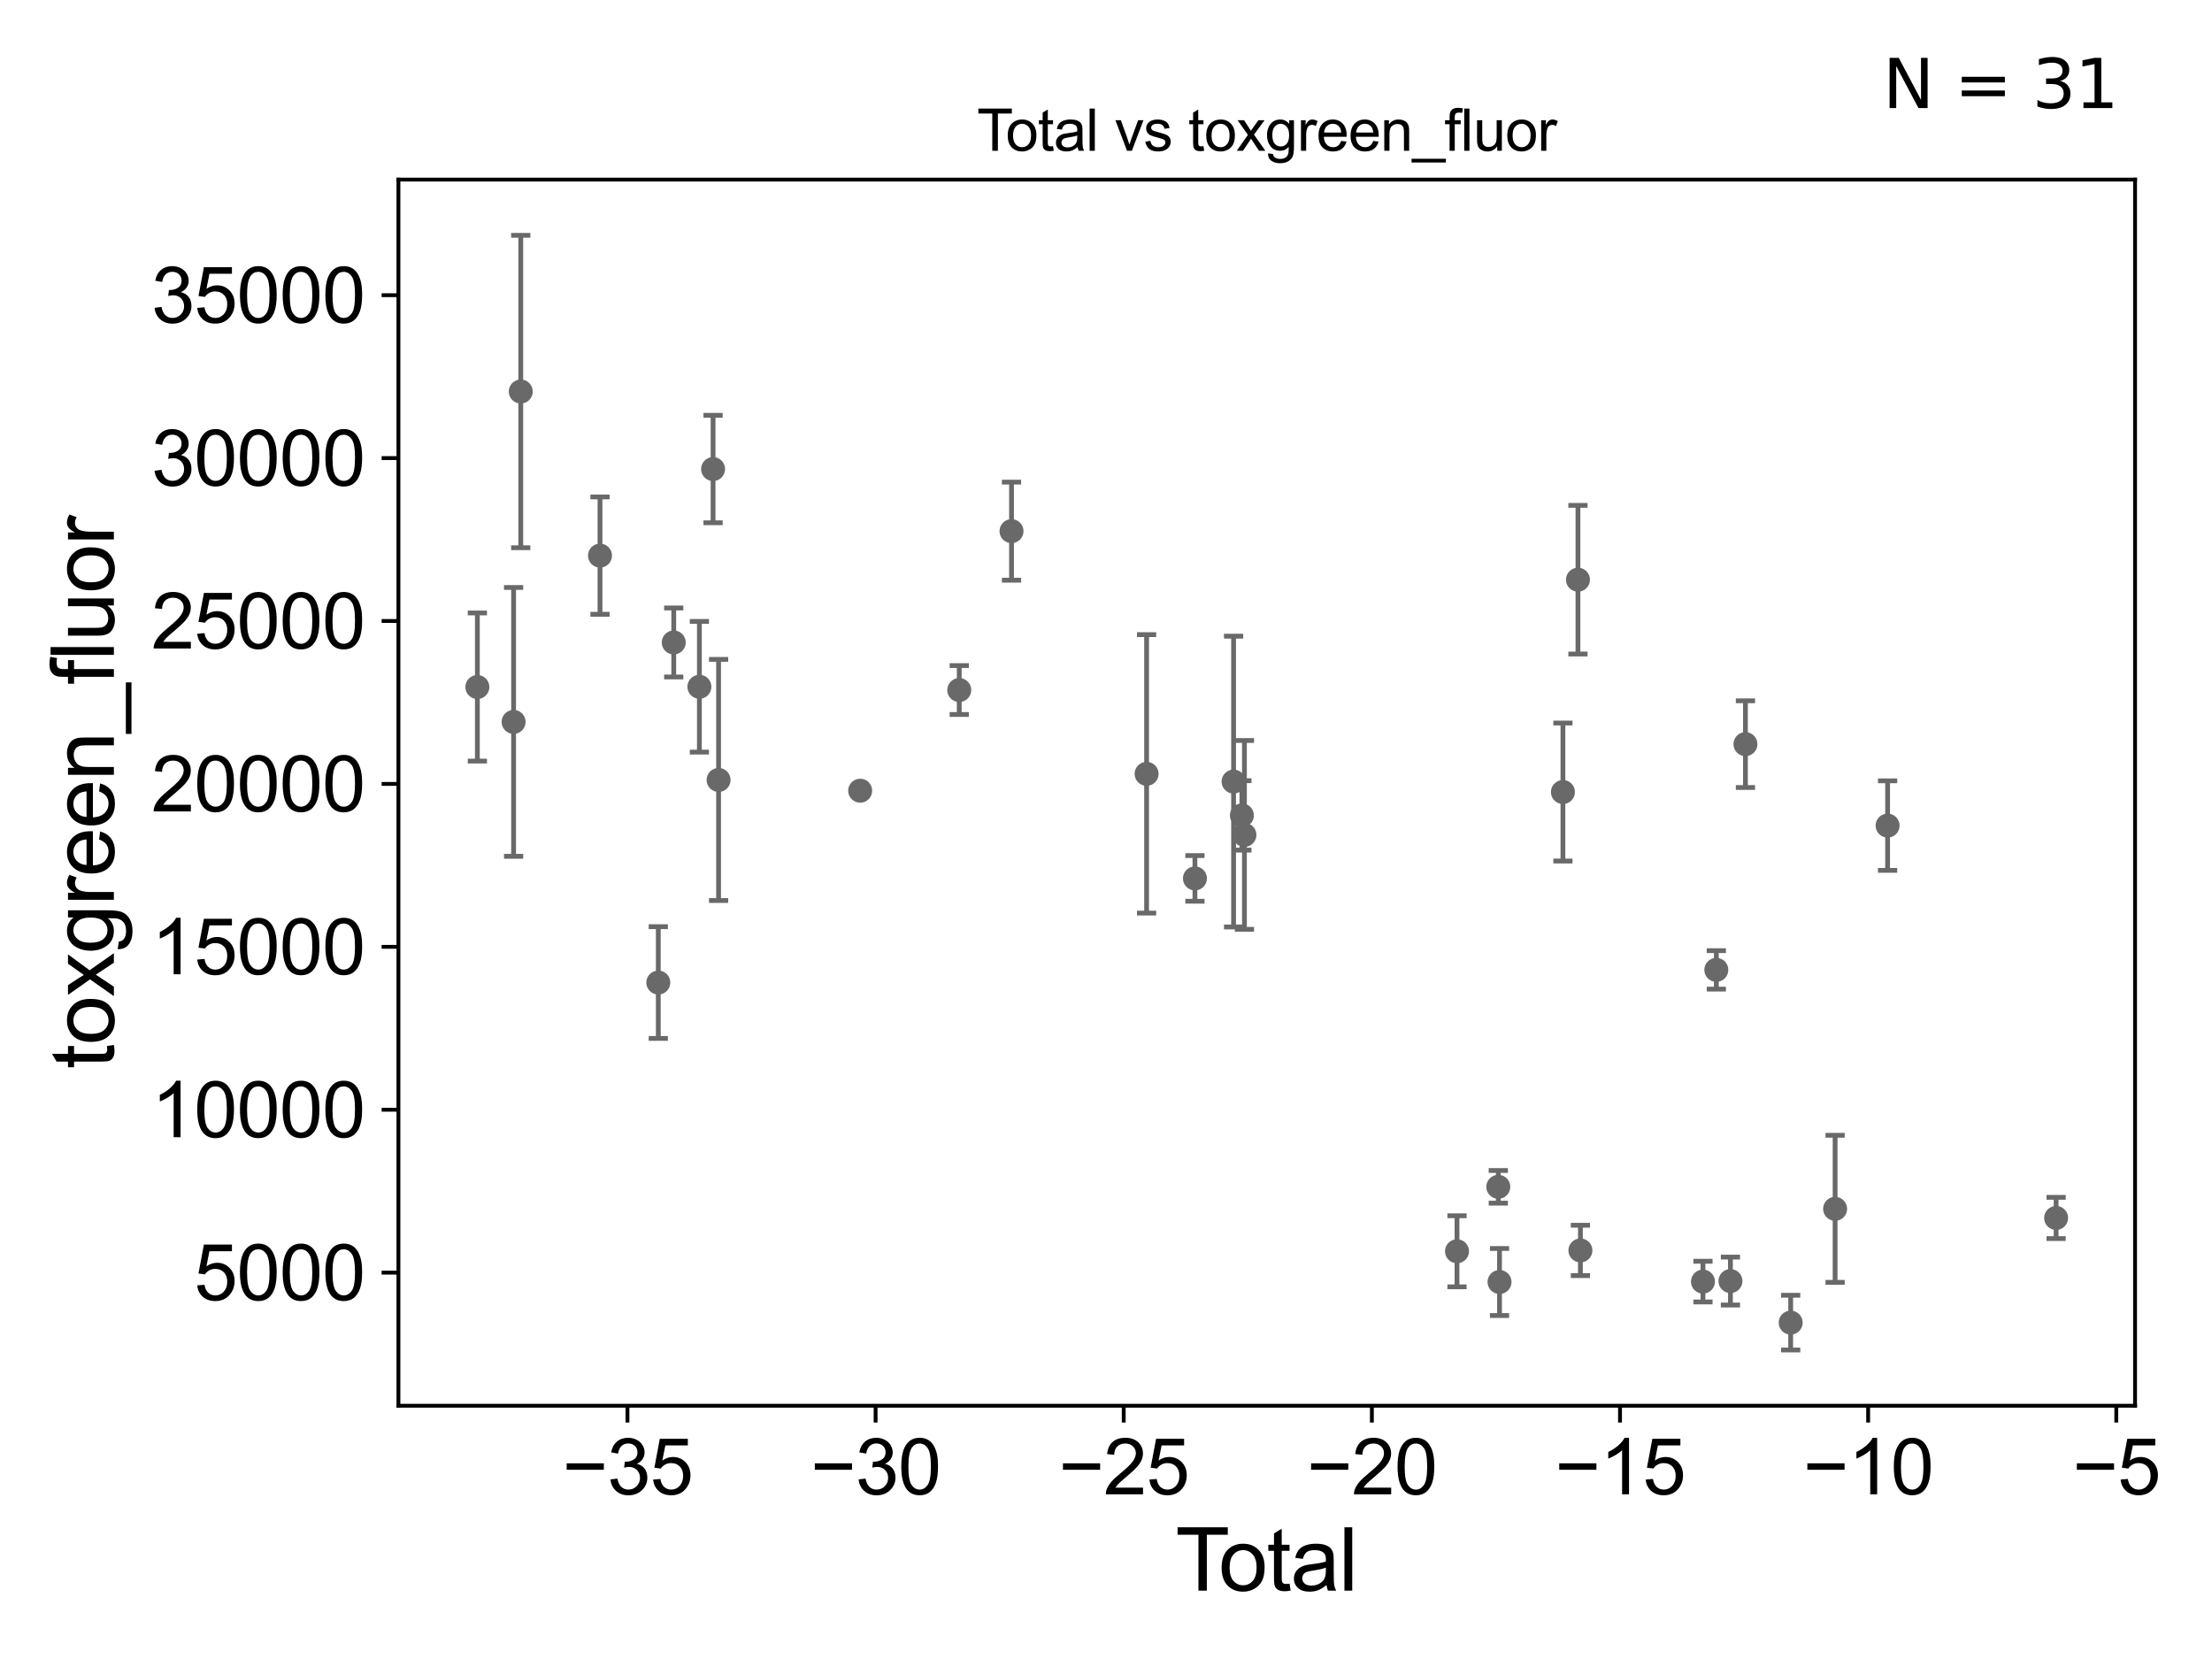 <?xml version="1.0" encoding="utf-8" standalone="no"?>
<!DOCTYPE svg PUBLIC "-//W3C//DTD SVG 1.1//EN"
  "http://www.w3.org/Graphics/SVG/1.1/DTD/svg11.dtd">
<svg xmlns:xlink="http://www.w3.org/1999/xlink" width="460.8pt" height="345.6pt" viewBox="0 0 460.8 345.6" xmlns="http://www.w3.org/2000/svg" version="1.1">
 <defs>
  <style type="text/css">*{stroke-linejoin: round; stroke-linecap: butt}</style>
 </defs>
 <g id="figure_1">
  <g id="patch_1">
   <path d="M 0 345.6 
L 460.8 345.6 
L 460.8 0 
L 0 0 
z
" style="fill: #ffffff"/>
  </g>
  <g id="axes_1">
   <g id="patch_2">
    <path d="M 83 292.84 
L 444.771 292.84 
L 444.771 37.411 
L 83 37.411 
z
" style="fill: #ffffff"/>
   </g>
   <g id="PathCollection_1">
    <defs>
     <path id="m967d58d17b" d="M 0 1.118 
C 0.297 1.118 0.581 1 0.791 0.791 
C 1 0.581 1.118 0.297 1.118 0 
C 1.118 -0.297 1 -0.581 0.791 -0.791 
C 0.581 -1 0.297 -1.118 0 -1.118 
C -0.297 -1.118 -0.581 -1 -0.791 -0.791 
C -1 -0.581 -1.118 -0.297 -1.118 0 
C -1.118 0.297 -1 0.581 -0.791 0.791 
C -0.581 1 -0.297 1.118 0 1.118 
z
" style="stroke: #696969"/>
    </defs>
    <g clip-path="url(#pc04d5677bd)">
     <use xlink:href="#m967d58d17b" x="99.444" y="143.117" style="fill: #696969; stroke: #696969"/>
     <use xlink:href="#m967d58d17b" x="382.286" y="251.82" style="fill: #696969; stroke: #696969"/>
     <use xlink:href="#m967d58d17b" x="373.033" y="275.53" style="fill: #696969; stroke: #696969"/>
     <use xlink:href="#m967d58d17b" x="363.607" y="155.019" style="fill: #696969; stroke: #696969"/>
     <use xlink:href="#m967d58d17b" x="360.482" y="266.868" style="fill: #696969; stroke: #696969"/>
     <use xlink:href="#m967d58d17b" x="357.542" y="202.043" style="fill: #696969; stroke: #696969"/>
     <use xlink:href="#m967d58d17b" x="354.759" y="266.98" style="fill: #696969; stroke: #696969"/>
     <use xlink:href="#m967d58d17b" x="329.228" y="260.486" style="fill: #696969; stroke: #696969"/>
     <use xlink:href="#m967d58d17b" x="328.717" y="120.76" style="fill: #696969; stroke: #696969"/>
     <use xlink:href="#m967d58d17b" x="325.586" y="164.992" style="fill: #696969; stroke: #696969"/>
     <use xlink:href="#m967d58d17b" x="312.378" y="267.062" style="fill: #696969; stroke: #696969"/>
     <use xlink:href="#m967d58d17b" x="312.122" y="247.238" style="fill: #696969; stroke: #696969"/>
     <use xlink:href="#m967d58d17b" x="303.521" y="260.664" style="fill: #696969; stroke: #696969"/>
     <use xlink:href="#m967d58d17b" x="259.239" y="173.923" style="fill: #696969; stroke: #696969"/>
     <use xlink:href="#m967d58d17b" x="393.221" y="171.988" style="fill: #696969; stroke: #696969"/>
     <use xlink:href="#m967d58d17b" x="258.709" y="169.863" style="fill: #696969; stroke: #696969"/>
     <use xlink:href="#m967d58d17b" x="248.925" y="182.985" style="fill: #696969; stroke: #696969"/>
     <use xlink:href="#m967d58d17b" x="238.858" y="161.208" style="fill: #696969; stroke: #696969"/>
     <use xlink:href="#m967d58d17b" x="210.716" y="110.649" style="fill: #696969; stroke: #696969"/>
     <use xlink:href="#m967d58d17b" x="199.831" y="143.747" style="fill: #696969; stroke: #696969"/>
     <use xlink:href="#m967d58d17b" x="179.19" y="164.717" style="fill: #696969; stroke: #696969"/>
     <use xlink:href="#m967d58d17b" x="149.694" y="162.478" style="fill: #696969; stroke: #696969"/>
     <use xlink:href="#m967d58d17b" x="148.546" y="97.711" style="fill: #696969; stroke: #696969"/>
     <use xlink:href="#m967d58d17b" x="145.696" y="143.068" style="fill: #696969; stroke: #696969"/>
     <use xlink:href="#m967d58d17b" x="140.353" y="133.836" style="fill: #696969; stroke: #696969"/>
     <use xlink:href="#m967d58d17b" x="137.135" y="204.685" style="fill: #696969; stroke: #696969"/>
     <use xlink:href="#m967d58d17b" x="124.99" y="115.745" style="fill: #696969; stroke: #696969"/>
     <use xlink:href="#m967d58d17b" x="108.483" y="81.562" style="fill: #696969; stroke: #696969"/>
     <use xlink:href="#m967d58d17b" x="106.993" y="150.386" style="fill: #696969; stroke: #696969"/>
     <use xlink:href="#m967d58d17b" x="256.977" y="162.816" style="fill: #696969; stroke: #696969"/>
     <use xlink:href="#m967d58d17b" x="428.327" y="253.722" style="fill: #696969; stroke: #696969"/>
    </g>
   </g>
   <g id="matplotlib.axis_1">
    <g id="xtick_1">
     <g id="line2d_1">
      <defs>
       <path id="mb82582c219" d="M 0 0 
L 0 3.5 
" style="stroke: #000000; stroke-width: 0.8"/>
      </defs>
      <g>
       <use xlink:href="#mb82582c219" x="130.71" y="292.84" style="stroke: #000000; stroke-width: 0.8"/>
      </g>
     </g>
     <g id="text_1">
      <!-- −35 -->
      <g transform="translate(117.14 311.293)scale(0.16 -0.16)">
       <defs>
        <path id="ArialMT-2212" d="M 3381 1997 
L 356 1997 
L 356 2522 
L 3381 2522 
L 3381 1997 
z
" transform="scale(0.016)"/>
        <path id="ArialMT-33" d="M 269 1209 
L 831 1284 
Q 928 806 1161 595 
Q 1394 384 1728 384 
Q 2125 384 2398 659 
Q 2672 934 2672 1341 
Q 2672 1728 2419 1979 
Q 2166 2231 1775 2231 
Q 1616 2231 1378 2169 
L 1441 2663 
Q 1497 2656 1531 2656 
Q 1891 2656 2178 2843 
Q 2466 3031 2466 3422 
Q 2466 3731 2256 3934 
Q 2047 4138 1716 4138 
Q 1388 4138 1169 3931 
Q 950 3725 888 3313 
L 325 3413 
Q 428 3978 793 4289 
Q 1159 4600 1703 4600 
Q 2078 4600 2393 4439 
Q 2709 4278 2876 4000 
Q 3044 3722 3044 3409 
Q 3044 3113 2884 2869 
Q 2725 2625 2413 2481 
Q 2819 2388 3044 2092 
Q 3269 1797 3269 1353 
Q 3269 753 2831 336 
Q 2394 -81 1725 -81 
Q 1122 -81 723 278 
Q 325 638 269 1209 
z
" transform="scale(0.016)"/>
        <path id="ArialMT-35" d="M 266 1200 
L 856 1250 
Q 922 819 1161 601 
Q 1400 384 1738 384 
Q 2144 384 2425 690 
Q 2706 997 2706 1503 
Q 2706 1984 2436 2262 
Q 2166 2541 1728 2541 
Q 1456 2541 1237 2417 
Q 1019 2294 894 2097 
L 366 2166 
L 809 4519 
L 3088 4519 
L 3088 3981 
L 1259 3981 
L 1013 2750 
Q 1425 3038 1878 3038 
Q 2478 3038 2890 2622 
Q 3303 2206 3303 1553 
Q 3303 931 2941 478 
Q 2500 -78 1738 -78 
Q 1113 -78 717 272 
Q 322 622 266 1200 
z
" transform="scale(0.016)"/>
       </defs>
       <use xlink:href="#ArialMT-2212"/>
       <use xlink:href="#ArialMT-33" x="58.398"/>
       <use xlink:href="#ArialMT-35" x="114.014"/>
      </g>
     </g>
    </g>
    <g id="xtick_2">
     <g id="line2d_2">
      <g>
       <use xlink:href="#mb82582c219" x="182.402" y="292.84" style="stroke: #000000; stroke-width: 0.8"/>
      </g>
     </g>
     <g id="text_2">
      <!-- −30 -->
      <g transform="translate(168.832 311.293)scale(0.16 -0.16)">
       <defs>
        <path id="ArialMT-30" d="M 266 2259 
Q 266 3072 433 3567 
Q 600 4063 929 4331 
Q 1259 4600 1759 4600 
Q 2128 4600 2406 4451 
Q 2684 4303 2865 4023 
Q 3047 3744 3150 3342 
Q 3253 2941 3253 2259 
Q 3253 1453 3087 958 
Q 2922 463 2592 192 
Q 2263 -78 1759 -78 
Q 1097 -78 719 397 
Q 266 969 266 2259 
z
M 844 2259 
Q 844 1131 1108 757 
Q 1372 384 1759 384 
Q 2147 384 2411 759 
Q 2675 1134 2675 2259 
Q 2675 3391 2411 3762 
Q 2147 4134 1753 4134 
Q 1366 4134 1134 3806 
Q 844 3388 844 2259 
z
" transform="scale(0.016)"/>
       </defs>
       <use xlink:href="#ArialMT-2212"/>
       <use xlink:href="#ArialMT-33" x="58.398"/>
       <use xlink:href="#ArialMT-30" x="114.014"/>
      </g>
     </g>
    </g>
    <g id="xtick_3">
     <g id="line2d_3">
      <g>
       <use xlink:href="#mb82582c219" x="234.093" y="292.84" style="stroke: #000000; stroke-width: 0.8"/>
      </g>
     </g>
     <g id="text_3">
      <!-- −25 -->
      <g transform="translate(220.523 311.293)scale(0.16 -0.16)">
       <defs>
        <path id="ArialMT-32" d="M 3222 541 
L 3222 0 
L 194 0 
Q 188 203 259 391 
Q 375 700 629 1000 
Q 884 1300 1366 1694 
Q 2113 2306 2375 2664 
Q 2638 3022 2638 3341 
Q 2638 3675 2398 3904 
Q 2159 4134 1775 4134 
Q 1369 4134 1125 3890 
Q 881 3647 878 3216 
L 300 3275 
Q 359 3922 746 4261 
Q 1134 4600 1788 4600 
Q 2447 4600 2831 4234 
Q 3216 3869 3216 3328 
Q 3216 3053 3103 2787 
Q 2991 2522 2730 2228 
Q 2469 1934 1863 1422 
Q 1356 997 1212 845 
Q 1069 694 975 541 
L 3222 541 
z
" transform="scale(0.016)"/>
       </defs>
       <use xlink:href="#ArialMT-2212"/>
       <use xlink:href="#ArialMT-32" x="58.398"/>
       <use xlink:href="#ArialMT-35" x="114.014"/>
      </g>
     </g>
    </g>
    <g id="xtick_4">
     <g id="line2d_4">
      <g>
       <use xlink:href="#mb82582c219" x="285.785" y="292.84" style="stroke: #000000; stroke-width: 0.8"/>
      </g>
     </g>
     <g id="text_4">
      <!-- −20 -->
      <g transform="translate(272.215 311.293)scale(0.16 -0.16)">
       <use xlink:href="#ArialMT-2212"/>
       <use xlink:href="#ArialMT-32" x="58.398"/>
       <use xlink:href="#ArialMT-30" x="114.014"/>
      </g>
     </g>
    </g>
    <g id="xtick_5">
     <g id="line2d_5">
      <g>
       <use xlink:href="#mb82582c219" x="337.477" y="292.84" style="stroke: #000000; stroke-width: 0.8"/>
      </g>
     </g>
     <g id="text_5">
      <!-- −15 -->
      <g transform="translate(323.907 311.293)scale(0.16 -0.16)">
       <defs>
        <path id="ArialMT-31" d="M 2384 0 
L 1822 0 
L 1822 3584 
Q 1619 3391 1289 3197 
Q 959 3003 697 2906 
L 697 3450 
Q 1169 3672 1522 3987 
Q 1875 4303 2022 4600 
L 2384 4600 
L 2384 0 
z
" transform="scale(0.016)"/>
       </defs>
       <use xlink:href="#ArialMT-2212"/>
       <use xlink:href="#ArialMT-31" x="58.398"/>
       <use xlink:href="#ArialMT-35" x="114.014"/>
      </g>
     </g>
    </g>
    <g id="xtick_6">
     <g id="line2d_6">
      <g>
       <use xlink:href="#mb82582c219" x="389.168" y="292.84" style="stroke: #000000; stroke-width: 0.8"/>
      </g>
     </g>
     <g id="text_6">
      <!-- −10 -->
      <g transform="translate(375.598 311.293)scale(0.16 -0.16)">
       <use xlink:href="#ArialMT-2212"/>
       <use xlink:href="#ArialMT-31" x="58.398"/>
       <use xlink:href="#ArialMT-30" x="114.014"/>
      </g>
     </g>
    </g>
    <g id="xtick_7">
     <g id="line2d_7">
      <g>
       <use xlink:href="#mb82582c219" x="440.86" y="292.84" style="stroke: #000000; stroke-width: 0.8"/>
      </g>
     </g>
     <g id="text_7">
      <!-- −5 -->
      <g transform="translate(431.738 311.293)scale(0.16 -0.16)">
       <use xlink:href="#ArialMT-2212"/>
       <use xlink:href="#ArialMT-35" x="58.398"/>
      </g>
     </g>
    </g>
    <g id="text_8">
     <!-- Total -->
     <g transform="translate(244.88 331.357)scale(0.18 -0.18)">
      <defs>
       <path id="ArialMT-54" d="M 1659 0 
L 1659 4041 
L 150 4041 
L 150 4581 
L 3781 4581 
L 3781 4041 
L 2266 4041 
L 2266 0 
L 1659 0 
z
" transform="scale(0.016)"/>
       <path id="ArialMT-6f" d="M 213 1659 
Q 213 2581 725 3025 
Q 1153 3394 1769 3394 
Q 2453 3394 2887 2945 
Q 3322 2497 3322 1706 
Q 3322 1066 3130 698 
Q 2938 331 2570 128 
Q 2203 -75 1769 -75 
Q 1072 -75 642 372 
Q 213 819 213 1659 
z
M 791 1659 
Q 791 1022 1069 705 
Q 1347 388 1769 388 
Q 2188 388 2466 706 
Q 2744 1025 2744 1678 
Q 2744 2294 2464 2611 
Q 2184 2928 1769 2928 
Q 1347 2928 1069 2612 
Q 791 2297 791 1659 
z
" transform="scale(0.016)"/>
       <path id="ArialMT-74" d="M 1650 503 
L 1731 6 
Q 1494 -44 1306 -44 
Q 1000 -44 831 53 
Q 663 150 594 308 
Q 525 466 525 972 
L 525 2881 
L 113 2881 
L 113 3319 
L 525 3319 
L 525 4141 
L 1084 4478 
L 1084 3319 
L 1650 3319 
L 1650 2881 
L 1084 2881 
L 1084 941 
Q 1084 700 1114 631 
Q 1144 563 1211 522 
Q 1278 481 1403 481 
Q 1497 481 1650 503 
z
" transform="scale(0.016)"/>
       <path id="ArialMT-61" d="M 2588 409 
Q 2275 144 1986 34 
Q 1697 -75 1366 -75 
Q 819 -75 525 192 
Q 231 459 231 875 
Q 231 1119 342 1320 
Q 453 1522 633 1644 
Q 813 1766 1038 1828 
Q 1203 1872 1538 1913 
Q 2219 1994 2541 2106 
Q 2544 2222 2544 2253 
Q 2544 2597 2384 2738 
Q 2169 2928 1744 2928 
Q 1347 2928 1158 2789 
Q 969 2650 878 2297 
L 328 2372 
Q 403 2725 575 2942 
Q 747 3159 1072 3276 
Q 1397 3394 1825 3394 
Q 2250 3394 2515 3294 
Q 2781 3194 2906 3042 
Q 3031 2891 3081 2659 
Q 3109 2516 3109 2141 
L 3109 1391 
Q 3109 606 3145 398 
Q 3181 191 3288 0 
L 2700 0 
Q 2613 175 2588 409 
z
M 2541 1666 
Q 2234 1541 1622 1453 
Q 1275 1403 1131 1340 
Q 988 1278 909 1158 
Q 831 1038 831 891 
Q 831 666 1001 516 
Q 1172 366 1500 366 
Q 1825 366 2078 508 
Q 2331 650 2450 897 
Q 2541 1088 2541 1459 
L 2541 1666 
z
" transform="scale(0.016)"/>
       <path id="ArialMT-6c" d="M 409 0 
L 409 4581 
L 972 4581 
L 972 0 
L 409 0 
z
" transform="scale(0.016)"/>
      </defs>
      <use xlink:href="#ArialMT-54"/>
      <use xlink:href="#ArialMT-6f" x="49.959"/>
      <use xlink:href="#ArialMT-74" x="105.574"/>
      <use xlink:href="#ArialMT-61" x="133.357"/>
      <use xlink:href="#ArialMT-6c" x="188.973"/>
     </g>
    </g>
   </g>
   <g id="matplotlib.axis_2">
    <g id="ytick_1">
     <g id="line2d_8">
      <defs>
       <path id="m053d7f3e6d" d="M 0 0 
L -3.5 0 
" style="stroke: #000000; stroke-width: 0.8"/>
      </defs>
      <g>
       <use xlink:href="#m053d7f3e6d" x="83" y="265.113" style="stroke: #000000; stroke-width: 0.8"/>
      </g>
     </g>
     <g id="text_9">
      <!-- 5000 -->
      <g transform="translate(40.41 270.839)scale(0.16 -0.16)">
       <use xlink:href="#ArialMT-35"/>
       <use xlink:href="#ArialMT-30" x="55.615"/>
       <use xlink:href="#ArialMT-30" x="111.23"/>
       <use xlink:href="#ArialMT-30" x="166.846"/>
      </g>
     </g>
    </g>
    <g id="ytick_2">
     <g id="line2d_9">
      <g>
       <use xlink:href="#m053d7f3e6d" x="83" y="231.176" style="stroke: #000000; stroke-width: 0.8"/>
      </g>
     </g>
     <g id="text_10">
      <!-- 10000 -->
      <g transform="translate(31.512 236.902)scale(0.16 -0.16)">
       <use xlink:href="#ArialMT-31"/>
       <use xlink:href="#ArialMT-30" x="55.615"/>
       <use xlink:href="#ArialMT-30" x="111.23"/>
       <use xlink:href="#ArialMT-30" x="166.846"/>
       <use xlink:href="#ArialMT-30" x="222.461"/>
      </g>
     </g>
    </g>
    <g id="ytick_3">
     <g id="line2d_10">
      <g>
       <use xlink:href="#m053d7f3e6d" x="83" y="197.239" style="stroke: #000000; stroke-width: 0.8"/>
      </g>
     </g>
     <g id="text_11">
      <!-- 15000 -->
      <g transform="translate(31.512 202.965)scale(0.16 -0.16)">
       <use xlink:href="#ArialMT-31"/>
       <use xlink:href="#ArialMT-35" x="55.615"/>
       <use xlink:href="#ArialMT-30" x="111.23"/>
       <use xlink:href="#ArialMT-30" x="166.846"/>
       <use xlink:href="#ArialMT-30" x="222.461"/>
      </g>
     </g>
    </g>
    <g id="ytick_4">
     <g id="line2d_11">
      <g>
       <use xlink:href="#m053d7f3e6d" x="83" y="163.302" style="stroke: #000000; stroke-width: 0.8"/>
      </g>
     </g>
     <g id="text_12">
      <!-- 20000 -->
      <g transform="translate(31.512 169.028)scale(0.16 -0.16)">
       <use xlink:href="#ArialMT-32"/>
       <use xlink:href="#ArialMT-30" x="55.615"/>
       <use xlink:href="#ArialMT-30" x="111.23"/>
       <use xlink:href="#ArialMT-30" x="166.846"/>
       <use xlink:href="#ArialMT-30" x="222.461"/>
      </g>
     </g>
    </g>
    <g id="ytick_5">
     <g id="line2d_12">
      <g>
       <use xlink:href="#m053d7f3e6d" x="83" y="129.365" style="stroke: #000000; stroke-width: 0.8"/>
      </g>
     </g>
     <g id="text_13">
      <!-- 25000 -->
      <g transform="translate(31.512 135.091)scale(0.16 -0.16)">
       <use xlink:href="#ArialMT-32"/>
       <use xlink:href="#ArialMT-35" x="55.615"/>
       <use xlink:href="#ArialMT-30" x="111.23"/>
       <use xlink:href="#ArialMT-30" x="166.846"/>
       <use xlink:href="#ArialMT-30" x="222.461"/>
      </g>
     </g>
    </g>
    <g id="ytick_6">
     <g id="line2d_13">
      <g>
       <use xlink:href="#m053d7f3e6d" x="83" y="95.428" style="stroke: #000000; stroke-width: 0.8"/>
      </g>
     </g>
     <g id="text_14">
      <!-- 30000 -->
      <g transform="translate(31.512 101.154)scale(0.16 -0.16)">
       <use xlink:href="#ArialMT-33"/>
       <use xlink:href="#ArialMT-30" x="55.615"/>
       <use xlink:href="#ArialMT-30" x="111.23"/>
       <use xlink:href="#ArialMT-30" x="166.846"/>
       <use xlink:href="#ArialMT-30" x="222.461"/>
      </g>
     </g>
    </g>
    <g id="ytick_7">
     <g id="line2d_14">
      <g>
       <use xlink:href="#m053d7f3e6d" x="83" y="61.491" style="stroke: #000000; stroke-width: 0.8"/>
      </g>
     </g>
     <g id="text_15">
      <!-- 35000 -->
      <g transform="translate(31.512 67.217)scale(0.16 -0.16)">
       <use xlink:href="#ArialMT-33"/>
       <use xlink:href="#ArialMT-35" x="55.615"/>
       <use xlink:href="#ArialMT-30" x="111.23"/>
       <use xlink:href="#ArialMT-30" x="166.846"/>
       <use xlink:href="#ArialMT-30" x="222.461"/>
      </g>
     </g>
    </g>
    <g id="text_16">
     <!-- toxgreen_fluor -->
     <g transform="translate(23.724 222.658)rotate(-90)scale(0.18 -0.18)">
      <defs>
       <path id="ArialMT-78" d="M 47 0 
L 1259 1725 
L 138 3319 
L 841 3319 
L 1350 2541 
Q 1494 2319 1581 2169 
Q 1719 2375 1834 2534 
L 2394 3319 
L 3066 3319 
L 1919 1756 
L 3153 0 
L 2463 0 
L 1781 1031 
L 1600 1309 
L 728 0 
L 47 0 
z
" transform="scale(0.016)"/>
       <path id="ArialMT-67" d="M 319 -275 
L 866 -356 
Q 900 -609 1056 -725 
Q 1266 -881 1628 -881 
Q 2019 -881 2231 -725 
Q 2444 -569 2519 -288 
Q 2563 -116 2559 434 
Q 2191 0 1641 0 
Q 956 0 581 494 
Q 206 988 206 1678 
Q 206 2153 378 2554 
Q 550 2956 876 3175 
Q 1203 3394 1644 3394 
Q 2231 3394 2613 2919 
L 2613 3319 
L 3131 3319 
L 3131 450 
Q 3131 -325 2973 -648 
Q 2816 -972 2473 -1159 
Q 2131 -1347 1631 -1347 
Q 1038 -1347 672 -1080 
Q 306 -813 319 -275 
z
M 784 1719 
Q 784 1066 1043 766 
Q 1303 466 1694 466 
Q 2081 466 2343 764 
Q 2606 1063 2606 1700 
Q 2606 2309 2336 2618 
Q 2066 2928 1684 2928 
Q 1309 2928 1046 2623 
Q 784 2319 784 1719 
z
" transform="scale(0.016)"/>
       <path id="ArialMT-72" d="M 416 0 
L 416 3319 
L 922 3319 
L 922 2816 
Q 1116 3169 1280 3281 
Q 1444 3394 1641 3394 
Q 1925 3394 2219 3213 
L 2025 2691 
Q 1819 2813 1613 2813 
Q 1428 2813 1281 2702 
Q 1134 2591 1072 2394 
Q 978 2094 978 1738 
L 978 0 
L 416 0 
z
" transform="scale(0.016)"/>
       <path id="ArialMT-65" d="M 2694 1069 
L 3275 997 
Q 3138 488 2766 206 
Q 2394 -75 1816 -75 
Q 1088 -75 661 373 
Q 234 822 234 1631 
Q 234 2469 665 2931 
Q 1097 3394 1784 3394 
Q 2450 3394 2872 2941 
Q 3294 2488 3294 1666 
Q 3294 1616 3291 1516 
L 816 1516 
Q 847 969 1125 678 
Q 1403 388 1819 388 
Q 2128 388 2347 550 
Q 2566 713 2694 1069 
z
M 847 1978 
L 2700 1978 
Q 2663 2397 2488 2606 
Q 2219 2931 1791 2931 
Q 1403 2931 1139 2672 
Q 875 2413 847 1978 
z
" transform="scale(0.016)"/>
       <path id="ArialMT-6e" d="M 422 0 
L 422 3319 
L 928 3319 
L 928 2847 
Q 1294 3394 1984 3394 
Q 2284 3394 2536 3286 
Q 2788 3178 2913 3003 
Q 3038 2828 3088 2588 
Q 3119 2431 3119 2041 
L 3119 0 
L 2556 0 
L 2556 2019 
Q 2556 2363 2490 2533 
Q 2425 2703 2258 2804 
Q 2091 2906 1866 2906 
Q 1506 2906 1245 2678 
Q 984 2450 984 1813 
L 984 0 
L 422 0 
z
" transform="scale(0.016)"/>
       <path id="ArialMT-5f" d="M -97 -1272 
L -97 -866 
L 3631 -866 
L 3631 -1272 
L -97 -1272 
z
" transform="scale(0.016)"/>
       <path id="ArialMT-66" d="M 556 0 
L 556 2881 
L 59 2881 
L 59 3319 
L 556 3319 
L 556 3672 
Q 556 4006 616 4169 
Q 697 4388 901 4523 
Q 1106 4659 1475 4659 
Q 1713 4659 2000 4603 
L 1916 4113 
Q 1741 4144 1584 4144 
Q 1328 4144 1222 4034 
Q 1116 3925 1116 3625 
L 1116 3319 
L 1763 3319 
L 1763 2881 
L 1116 2881 
L 1116 0 
L 556 0 
z
" transform="scale(0.016)"/>
       <path id="ArialMT-75" d="M 2597 0 
L 2597 488 
Q 2209 -75 1544 -75 
Q 1250 -75 995 37 
Q 741 150 617 320 
Q 494 491 444 738 
Q 409 903 409 1263 
L 409 3319 
L 972 3319 
L 972 1478 
Q 972 1038 1006 884 
Q 1059 663 1231 536 
Q 1403 409 1656 409 
Q 1909 409 2131 539 
Q 2353 669 2445 892 
Q 2538 1116 2538 1541 
L 2538 3319 
L 3100 3319 
L 3100 0 
L 2597 0 
z
" transform="scale(0.016)"/>
      </defs>
      <use xlink:href="#ArialMT-74"/>
      <use xlink:href="#ArialMT-6f" x="27.783"/>
      <use xlink:href="#ArialMT-78" x="83.398"/>
      <use xlink:href="#ArialMT-67" x="133.398"/>
      <use xlink:href="#ArialMT-72" x="189.014"/>
      <use xlink:href="#ArialMT-65" x="222.314"/>
      <use xlink:href="#ArialMT-65" x="277.93"/>
      <use xlink:href="#ArialMT-6e" x="333.545"/>
      <use xlink:href="#ArialMT-5f" x="389.16"/>
      <use xlink:href="#ArialMT-66" x="444.775"/>
      <use xlink:href="#ArialMT-6c" x="472.559"/>
      <use xlink:href="#ArialMT-75" x="494.775"/>
      <use xlink:href="#ArialMT-6f" x="550.391"/>
      <use xlink:href="#ArialMT-72" x="606.006"/>
     </g>
    </g>
   </g>
   <g id="LineCollection_1">
    <path d="M 99.444 158.548 
L 99.444 127.687 
" clip-path="url(#pc04d5677bd)" style="fill: none; stroke: #696969"/>
    <path d="M 382.286 267.14 
L 382.286 236.5 
" clip-path="url(#pc04d5677bd)" style="fill: none; stroke: #696969"/>
    <path d="M 373.033 281.23 
L 373.033 269.829 
" clip-path="url(#pc04d5677bd)" style="fill: none; stroke: #696969"/>
    <path d="M 363.607 164.05 
L 363.607 145.987 
" clip-path="url(#pc04d5677bd)" style="fill: none; stroke: #696969"/>
    <path d="M 360.482 271.86 
L 360.482 261.876 
" clip-path="url(#pc04d5677bd)" style="fill: none; stroke: #696969"/>
    <path d="M 357.542 206.05 
L 357.542 198.036 
" clip-path="url(#pc04d5677bd)" style="fill: none; stroke: #696969"/>
    <path d="M 354.759 271.221 
L 354.759 262.74 
" clip-path="url(#pc04d5677bd)" style="fill: none; stroke: #696969"/>
    <path d="M 329.228 265.728 
L 329.228 255.243 
" clip-path="url(#pc04d5677bd)" style="fill: none; stroke: #696969"/>
    <path d="M 328.717 136.24 
L 328.717 105.279 
" clip-path="url(#pc04d5677bd)" style="fill: none; stroke: #696969"/>
    <path d="M 325.586 179.369 
L 325.586 150.616 
" clip-path="url(#pc04d5677bd)" style="fill: none; stroke: #696969"/>
    <path d="M 312.378 274.045 
L 312.378 260.078 
" clip-path="url(#pc04d5677bd)" style="fill: none; stroke: #696969"/>
    <path d="M 312.122 250.637 
L 312.122 243.839 
" clip-path="url(#pc04d5677bd)" style="fill: none; stroke: #696969"/>
    <path d="M 303.521 268.07 
L 303.521 253.259 
" clip-path="url(#pc04d5677bd)" style="fill: none; stroke: #696969"/>
    <path d="M 259.239 193.59 
L 259.239 154.257 
" clip-path="url(#pc04d5677bd)" style="fill: none; stroke: #696969"/>
    <path d="M 393.221 181.312 
L 393.221 162.665 
" clip-path="url(#pc04d5677bd)" style="fill: none; stroke: #696969"/>
    <path d="M 258.709 177.096 
L 258.709 162.63 
" clip-path="url(#pc04d5677bd)" style="fill: none; stroke: #696969"/>
    <path d="M 248.925 187.74 
L 248.925 178.231 
" clip-path="url(#pc04d5677bd)" style="fill: none; stroke: #696969"/>
    <path d="M 238.858 190.209 
L 238.858 132.206 
" clip-path="url(#pc04d5677bd)" style="fill: none; stroke: #696969"/>
    <path d="M 210.716 120.866 
L 210.716 100.432 
" clip-path="url(#pc04d5677bd)" style="fill: none; stroke: #696969"/>
    <path d="M 199.831 148.84 
L 199.831 138.654 
" clip-path="url(#pc04d5677bd)" style="fill: none; stroke: #696969"/>
    <path d="M 179.19 165.181 
L 179.19 164.254 
" clip-path="url(#pc04d5677bd)" style="fill: none; stroke: #696969"/>
    <path d="M 149.694 187.594 
L 149.694 137.363 
" clip-path="url(#pc04d5677bd)" style="fill: none; stroke: #696969"/>
    <path d="M 148.546 108.903 
L 148.546 86.519 
" clip-path="url(#pc04d5677bd)" style="fill: none; stroke: #696969"/>
    <path d="M 145.696 156.681 
L 145.696 129.454 
" clip-path="url(#pc04d5677bd)" style="fill: none; stroke: #696969"/>
    <path d="M 140.353 141.022 
L 140.353 126.651 
" clip-path="url(#pc04d5677bd)" style="fill: none; stroke: #696969"/>
    <path d="M 137.135 216.325 
L 137.135 193.044 
" clip-path="url(#pc04d5677bd)" style="fill: none; stroke: #696969"/>
    <path d="M 124.99 127.969 
L 124.99 103.522 
" clip-path="url(#pc04d5677bd)" style="fill: none; stroke: #696969"/>
    <path d="M 108.483 114.102 
L 108.483 49.022 
" clip-path="url(#pc04d5677bd)" style="fill: none; stroke: #696969"/>
    <path d="M 106.993 178.386 
L 106.993 122.385 
" clip-path="url(#pc04d5677bd)" style="fill: none; stroke: #696969"/>
    <path d="M 256.977 193.106 
L 256.977 132.525 
" clip-path="url(#pc04d5677bd)" style="fill: none; stroke: #696969"/>
    <path d="M 428.327 258.017 
L 428.327 249.428 
" clip-path="url(#pc04d5677bd)" style="fill: none; stroke: #696969"/>
   </g>
   <g id="line2d_15">
    <defs>
     <path id="m0a100abd1b" d="M 2 0 
L -2 -0 
" style="stroke: #696969"/>
    </defs>
    <g clip-path="url(#pc04d5677bd)">
     <use xlink:href="#m0a100abd1b" x="99.444" y="158.548" style="fill: #696969; stroke: #696969"/>
     <use xlink:href="#m0a100abd1b" x="382.286" y="267.14" style="fill: #696969; stroke: #696969"/>
     <use xlink:href="#m0a100abd1b" x="373.033" y="281.23" style="fill: #696969; stroke: #696969"/>
     <use xlink:href="#m0a100abd1b" x="363.607" y="164.05" style="fill: #696969; stroke: #696969"/>
     <use xlink:href="#m0a100abd1b" x="360.482" y="271.86" style="fill: #696969; stroke: #696969"/>
     <use xlink:href="#m0a100abd1b" x="357.542" y="206.05" style="fill: #696969; stroke: #696969"/>
     <use xlink:href="#m0a100abd1b" x="354.759" y="271.221" style="fill: #696969; stroke: #696969"/>
     <use xlink:href="#m0a100abd1b" x="329.228" y="265.728" style="fill: #696969; stroke: #696969"/>
     <use xlink:href="#m0a100abd1b" x="328.717" y="136.24" style="fill: #696969; stroke: #696969"/>
     <use xlink:href="#m0a100abd1b" x="325.586" y="179.369" style="fill: #696969; stroke: #696969"/>
     <use xlink:href="#m0a100abd1b" x="312.378" y="274.045" style="fill: #696969; stroke: #696969"/>
     <use xlink:href="#m0a100abd1b" x="312.122" y="250.637" style="fill: #696969; stroke: #696969"/>
     <use xlink:href="#m0a100abd1b" x="303.521" y="268.07" style="fill: #696969; stroke: #696969"/>
     <use xlink:href="#m0a100abd1b" x="259.239" y="193.59" style="fill: #696969; stroke: #696969"/>
     <use xlink:href="#m0a100abd1b" x="393.221" y="181.312" style="fill: #696969; stroke: #696969"/>
     <use xlink:href="#m0a100abd1b" x="258.709" y="177.096" style="fill: #696969; stroke: #696969"/>
     <use xlink:href="#m0a100abd1b" x="248.925" y="187.74" style="fill: #696969; stroke: #696969"/>
     <use xlink:href="#m0a100abd1b" x="238.858" y="190.209" style="fill: #696969; stroke: #696969"/>
     <use xlink:href="#m0a100abd1b" x="210.716" y="120.866" style="fill: #696969; stroke: #696969"/>
     <use xlink:href="#m0a100abd1b" x="199.831" y="148.84" style="fill: #696969; stroke: #696969"/>
     <use xlink:href="#m0a100abd1b" x="179.19" y="165.181" style="fill: #696969; stroke: #696969"/>
     <use xlink:href="#m0a100abd1b" x="149.694" y="187.594" style="fill: #696969; stroke: #696969"/>
     <use xlink:href="#m0a100abd1b" x="148.546" y="108.903" style="fill: #696969; stroke: #696969"/>
     <use xlink:href="#m0a100abd1b" x="145.696" y="156.681" style="fill: #696969; stroke: #696969"/>
     <use xlink:href="#m0a100abd1b" x="140.353" y="141.022" style="fill: #696969; stroke: #696969"/>
     <use xlink:href="#m0a100abd1b" x="137.135" y="216.325" style="fill: #696969; stroke: #696969"/>
     <use xlink:href="#m0a100abd1b" x="124.99" y="127.969" style="fill: #696969; stroke: #696969"/>
     <use xlink:href="#m0a100abd1b" x="108.483" y="114.102" style="fill: #696969; stroke: #696969"/>
     <use xlink:href="#m0a100abd1b" x="106.993" y="178.386" style="fill: #696969; stroke: #696969"/>
     <use xlink:href="#m0a100abd1b" x="256.977" y="193.106" style="fill: #696969; stroke: #696969"/>
     <use xlink:href="#m0a100abd1b" x="428.327" y="258.017" style="fill: #696969; stroke: #696969"/>
    </g>
   </g>
   <g id="line2d_16">
    <g clip-path="url(#pc04d5677bd)">
     <use xlink:href="#m0a100abd1b" x="99.444" y="127.687" style="fill: #696969; stroke: #696969"/>
     <use xlink:href="#m0a100abd1b" x="382.286" y="236.5" style="fill: #696969; stroke: #696969"/>
     <use xlink:href="#m0a100abd1b" x="373.033" y="269.829" style="fill: #696969; stroke: #696969"/>
     <use xlink:href="#m0a100abd1b" x="363.607" y="145.987" style="fill: #696969; stroke: #696969"/>
     <use xlink:href="#m0a100abd1b" x="360.482" y="261.876" style="fill: #696969; stroke: #696969"/>
     <use xlink:href="#m0a100abd1b" x="357.542" y="198.036" style="fill: #696969; stroke: #696969"/>
     <use xlink:href="#m0a100abd1b" x="354.759" y="262.74" style="fill: #696969; stroke: #696969"/>
     <use xlink:href="#m0a100abd1b" x="329.228" y="255.243" style="fill: #696969; stroke: #696969"/>
     <use xlink:href="#m0a100abd1b" x="328.717" y="105.279" style="fill: #696969; stroke: #696969"/>
     <use xlink:href="#m0a100abd1b" x="325.586" y="150.616" style="fill: #696969; stroke: #696969"/>
     <use xlink:href="#m0a100abd1b" x="312.378" y="260.078" style="fill: #696969; stroke: #696969"/>
     <use xlink:href="#m0a100abd1b" x="312.122" y="243.839" style="fill: #696969; stroke: #696969"/>
     <use xlink:href="#m0a100abd1b" x="303.521" y="253.259" style="fill: #696969; stroke: #696969"/>
     <use xlink:href="#m0a100abd1b" x="259.239" y="154.257" style="fill: #696969; stroke: #696969"/>
     <use xlink:href="#m0a100abd1b" x="393.221" y="162.665" style="fill: #696969; stroke: #696969"/>
     <use xlink:href="#m0a100abd1b" x="258.709" y="162.63" style="fill: #696969; stroke: #696969"/>
     <use xlink:href="#m0a100abd1b" x="248.925" y="178.231" style="fill: #696969; stroke: #696969"/>
     <use xlink:href="#m0a100abd1b" x="238.858" y="132.206" style="fill: #696969; stroke: #696969"/>
     <use xlink:href="#m0a100abd1b" x="210.716" y="100.432" style="fill: #696969; stroke: #696969"/>
     <use xlink:href="#m0a100abd1b" x="199.831" y="138.654" style="fill: #696969; stroke: #696969"/>
     <use xlink:href="#m0a100abd1b" x="179.19" y="164.254" style="fill: #696969; stroke: #696969"/>
     <use xlink:href="#m0a100abd1b" x="149.694" y="137.363" style="fill: #696969; stroke: #696969"/>
     <use xlink:href="#m0a100abd1b" x="148.546" y="86.519" style="fill: #696969; stroke: #696969"/>
     <use xlink:href="#m0a100abd1b" x="145.696" y="129.454" style="fill: #696969; stroke: #696969"/>
     <use xlink:href="#m0a100abd1b" x="140.353" y="126.651" style="fill: #696969; stroke: #696969"/>
     <use xlink:href="#m0a100abd1b" x="137.135" y="193.044" style="fill: #696969; stroke: #696969"/>
     <use xlink:href="#m0a100abd1b" x="124.99" y="103.522" style="fill: #696969; stroke: #696969"/>
     <use xlink:href="#m0a100abd1b" x="108.483" y="49.022" style="fill: #696969; stroke: #696969"/>
     <use xlink:href="#m0a100abd1b" x="106.993" y="122.385" style="fill: #696969; stroke: #696969"/>
     <use xlink:href="#m0a100abd1b" x="256.977" y="132.525" style="fill: #696969; stroke: #696969"/>
     <use xlink:href="#m0a100abd1b" x="428.327" y="249.428" style="fill: #696969; stroke: #696969"/>
    </g>
   </g>
   <g id="line2d_17">
    <defs>
     <path id="m62a0b64b77" d="M 0 2 
C 0.53 2 1.039 1.789 1.414 1.414 
C 1.789 1.039 2 0.53 2 0 
C 2 -0.53 1.789 -1.039 1.414 -1.414 
C 1.039 -1.789 0.53 -2 0 -2 
C -0.53 -2 -1.039 -1.789 -1.414 -1.414 
C -1.789 -1.039 -2 -0.53 -2 0 
C -2 0.53 -1.789 1.039 -1.414 1.414 
C -1.039 1.789 -0.53 2 0 2 
z
" style="stroke: #696969"/>
    </defs>
    <g clip-path="url(#pc04d5677bd)">
     <use xlink:href="#m62a0b64b77" x="99.444" y="143.117" style="fill: #696969; stroke: #696969"/>
     <use xlink:href="#m62a0b64b77" x="382.286" y="251.82" style="fill: #696969; stroke: #696969"/>
     <use xlink:href="#m62a0b64b77" x="373.033" y="275.53" style="fill: #696969; stroke: #696969"/>
     <use xlink:href="#m62a0b64b77" x="363.607" y="155.019" style="fill: #696969; stroke: #696969"/>
     <use xlink:href="#m62a0b64b77" x="360.482" y="266.868" style="fill: #696969; stroke: #696969"/>
     <use xlink:href="#m62a0b64b77" x="357.542" y="202.043" style="fill: #696969; stroke: #696969"/>
     <use xlink:href="#m62a0b64b77" x="354.759" y="266.98" style="fill: #696969; stroke: #696969"/>
     <use xlink:href="#m62a0b64b77" x="329.228" y="260.486" style="fill: #696969; stroke: #696969"/>
     <use xlink:href="#m62a0b64b77" x="328.717" y="120.76" style="fill: #696969; stroke: #696969"/>
     <use xlink:href="#m62a0b64b77" x="325.586" y="164.992" style="fill: #696969; stroke: #696969"/>
     <use xlink:href="#m62a0b64b77" x="312.378" y="267.062" style="fill: #696969; stroke: #696969"/>
     <use xlink:href="#m62a0b64b77" x="312.122" y="247.238" style="fill: #696969; stroke: #696969"/>
     <use xlink:href="#m62a0b64b77" x="303.521" y="260.664" style="fill: #696969; stroke: #696969"/>
     <use xlink:href="#m62a0b64b77" x="259.239" y="173.923" style="fill: #696969; stroke: #696969"/>
     <use xlink:href="#m62a0b64b77" x="393.221" y="171.988" style="fill: #696969; stroke: #696969"/>
     <use xlink:href="#m62a0b64b77" x="258.709" y="169.863" style="fill: #696969; stroke: #696969"/>
     <use xlink:href="#m62a0b64b77" x="248.925" y="182.985" style="fill: #696969; stroke: #696969"/>
     <use xlink:href="#m62a0b64b77" x="238.858" y="161.208" style="fill: #696969; stroke: #696969"/>
     <use xlink:href="#m62a0b64b77" x="210.716" y="110.649" style="fill: #696969; stroke: #696969"/>
     <use xlink:href="#m62a0b64b77" x="199.831" y="143.747" style="fill: #696969; stroke: #696969"/>
     <use xlink:href="#m62a0b64b77" x="179.19" y="164.717" style="fill: #696969; stroke: #696969"/>
     <use xlink:href="#m62a0b64b77" x="149.694" y="162.478" style="fill: #696969; stroke: #696969"/>
     <use xlink:href="#m62a0b64b77" x="148.546" y="97.711" style="fill: #696969; stroke: #696969"/>
     <use xlink:href="#m62a0b64b77" x="145.696" y="143.068" style="fill: #696969; stroke: #696969"/>
     <use xlink:href="#m62a0b64b77" x="140.353" y="133.836" style="fill: #696969; stroke: #696969"/>
     <use xlink:href="#m62a0b64b77" x="137.135" y="204.685" style="fill: #696969; stroke: #696969"/>
     <use xlink:href="#m62a0b64b77" x="124.99" y="115.745" style="fill: #696969; stroke: #696969"/>
     <use xlink:href="#m62a0b64b77" x="108.483" y="81.562" style="fill: #696969; stroke: #696969"/>
     <use xlink:href="#m62a0b64b77" x="106.993" y="150.386" style="fill: #696969; stroke: #696969"/>
     <use xlink:href="#m62a0b64b77" x="256.977" y="162.816" style="fill: #696969; stroke: #696969"/>
     <use xlink:href="#m62a0b64b77" x="428.327" y="253.722" style="fill: #696969; stroke: #696969"/>
    </g>
   </g>
   <g id="patch_3">
    <path d="M 83 292.84 
L 83 37.411 
" style="fill: none; stroke: #000000; stroke-width: 0.8; stroke-linejoin: miter; stroke-linecap: square"/>
   </g>
   <g id="patch_4">
    <path d="M 444.771 292.84 
L 444.771 37.411 
" style="fill: none; stroke: #000000; stroke-width: 0.8; stroke-linejoin: miter; stroke-linecap: square"/>
   </g>
   <g id="patch_5">
    <path d="M 83 292.84 
L 444.771 292.84 
" style="fill: none; stroke: #000000; stroke-width: 0.8; stroke-linejoin: miter; stroke-linecap: square"/>
   </g>
   <g id="patch_6">
    <path d="M 83 37.411 
L 444.771 37.411 
" style="fill: none; stroke: #000000; stroke-width: 0.8; stroke-linejoin: miter; stroke-linecap: square"/>
   </g>
   <g id="text_17">
    <!-- N = 31 -->
    <g transform="translate(392.234 22.506)scale(0.14 -0.14)">
     <defs>
      <path id="DejaVuSans-4e" d="M 628 4666 
L 1478 4666 
L 3547 763 
L 3547 4666 
L 4159 4666 
L 4159 0 
L 3309 0 
L 1241 3903 
L 1241 0 
L 628 0 
L 628 4666 
z
" transform="scale(0.016)"/>
      <path id="DejaVuSans-20" transform="scale(0.016)"/>
      <path id="DejaVuSans-3d" d="M 678 2906 
L 4684 2906 
L 4684 2381 
L 678 2381 
L 678 2906 
z
M 678 1631 
L 4684 1631 
L 4684 1100 
L 678 1100 
L 678 1631 
z
" transform="scale(0.016)"/>
      <path id="DejaVuSans-33" d="M 2597 2516 
Q 3050 2419 3304 2112 
Q 3559 1806 3559 1356 
Q 3559 666 3084 287 
Q 2609 -91 1734 -91 
Q 1441 -91 1130 -33 
Q 819 25 488 141 
L 488 750 
Q 750 597 1062 519 
Q 1375 441 1716 441 
Q 2309 441 2620 675 
Q 2931 909 2931 1356 
Q 2931 1769 2642 2001 
Q 2353 2234 1838 2234 
L 1294 2234 
L 1294 2753 
L 1863 2753 
Q 2328 2753 2575 2939 
Q 2822 3125 2822 3475 
Q 2822 3834 2567 4026 
Q 2313 4219 1838 4219 
Q 1578 4219 1281 4162 
Q 984 4106 628 3988 
L 628 4550 
Q 988 4650 1302 4700 
Q 1616 4750 1894 4750 
Q 2613 4750 3031 4423 
Q 3450 4097 3450 3541 
Q 3450 3153 3228 2886 
Q 3006 2619 2597 2516 
z
" transform="scale(0.016)"/>
      <path id="DejaVuSans-31" d="M 794 531 
L 1825 531 
L 1825 4091 
L 703 3866 
L 703 4441 
L 1819 4666 
L 2450 4666 
L 2450 531 
L 3481 531 
L 3481 0 
L 794 0 
L 794 531 
z
" transform="scale(0.016)"/>
     </defs>
     <use xlink:href="#DejaVuSans-4e"/>
     <use xlink:href="#DejaVuSans-20" x="74.805"/>
     <use xlink:href="#DejaVuSans-3d" x="106.592"/>
     <use xlink:href="#DejaVuSans-20" x="190.381"/>
     <use xlink:href="#DejaVuSans-33" x="222.168"/>
     <use xlink:href="#DejaVuSans-31" x="285.791"/>
    </g>
   </g>
   <g id="text_18">
    <!-- Total vs toxgreen_fluor -->
    <g transform="translate(203.526 31.411)scale(0.12 -0.12)">
     <defs>
      <path id="ArialMT-20" transform="scale(0.016)"/>
      <path id="ArialMT-76" d="M 1344 0 
L 81 3319 
L 675 3319 
L 1388 1331 
Q 1503 1009 1600 663 
Q 1675 925 1809 1294 
L 2547 3319 
L 3125 3319 
L 1869 0 
L 1344 0 
z
" transform="scale(0.016)"/>
      <path id="ArialMT-73" d="M 197 991 
L 753 1078 
Q 800 744 1014 566 
Q 1228 388 1613 388 
Q 2000 388 2187 545 
Q 2375 703 2375 916 
Q 2375 1106 2209 1216 
Q 2094 1291 1634 1406 
Q 1016 1563 777 1677 
Q 538 1791 414 1992 
Q 291 2194 291 2438 
Q 291 2659 392 2848 
Q 494 3038 669 3163 
Q 800 3259 1026 3326 
Q 1253 3394 1513 3394 
Q 1903 3394 2198 3281 
Q 2494 3169 2634 2976 
Q 2775 2784 2828 2463 
L 2278 2388 
Q 2241 2644 2061 2787 
Q 1881 2931 1553 2931 
Q 1166 2931 1000 2803 
Q 834 2675 834 2503 
Q 834 2394 903 2306 
Q 972 2216 1119 2156 
Q 1203 2125 1616 2013 
Q 2213 1853 2448 1751 
Q 2684 1650 2818 1456 
Q 2953 1263 2953 975 
Q 2953 694 2789 445 
Q 2625 197 2315 61 
Q 2006 -75 1616 -75 
Q 969 -75 630 194 
Q 291 463 197 991 
z
" transform="scale(0.016)"/>
     </defs>
     <use xlink:href="#ArialMT-54"/>
     <use xlink:href="#ArialMT-6f" x="49.959"/>
     <use xlink:href="#ArialMT-74" x="105.574"/>
     <use xlink:href="#ArialMT-61" x="133.357"/>
     <use xlink:href="#ArialMT-6c" x="188.973"/>
     <use xlink:href="#ArialMT-20" x="211.189"/>
     <use xlink:href="#ArialMT-76" x="238.973"/>
     <use xlink:href="#ArialMT-73" x="288.973"/>
     <use xlink:href="#ArialMT-20" x="338.973"/>
     <use xlink:href="#ArialMT-74" x="366.756"/>
     <use xlink:href="#ArialMT-6f" x="394.539"/>
     <use xlink:href="#ArialMT-78" x="450.154"/>
     <use xlink:href="#ArialMT-67" x="500.154"/>
     <use xlink:href="#ArialMT-72" x="555.77"/>
     <use xlink:href="#ArialMT-65" x="589.07"/>
     <use xlink:href="#ArialMT-65" x="644.686"/>
     <use xlink:href="#ArialMT-6e" x="700.301"/>
     <use xlink:href="#ArialMT-5f" x="755.916"/>
     <use xlink:href="#ArialMT-66" x="811.531"/>
     <use xlink:href="#ArialMT-6c" x="839.314"/>
     <use xlink:href="#ArialMT-75" x="861.531"/>
     <use xlink:href="#ArialMT-6f" x="917.146"/>
     <use xlink:href="#ArialMT-72" x="972.762"/>
    </g>
   </g>
  </g>
 </g>
 <defs>
  <clipPath id="pc04d5677bd">
   <rect x="83" y="37.411" width="361.771" height="255.429"/>
  </clipPath>
 </defs>
</svg>
